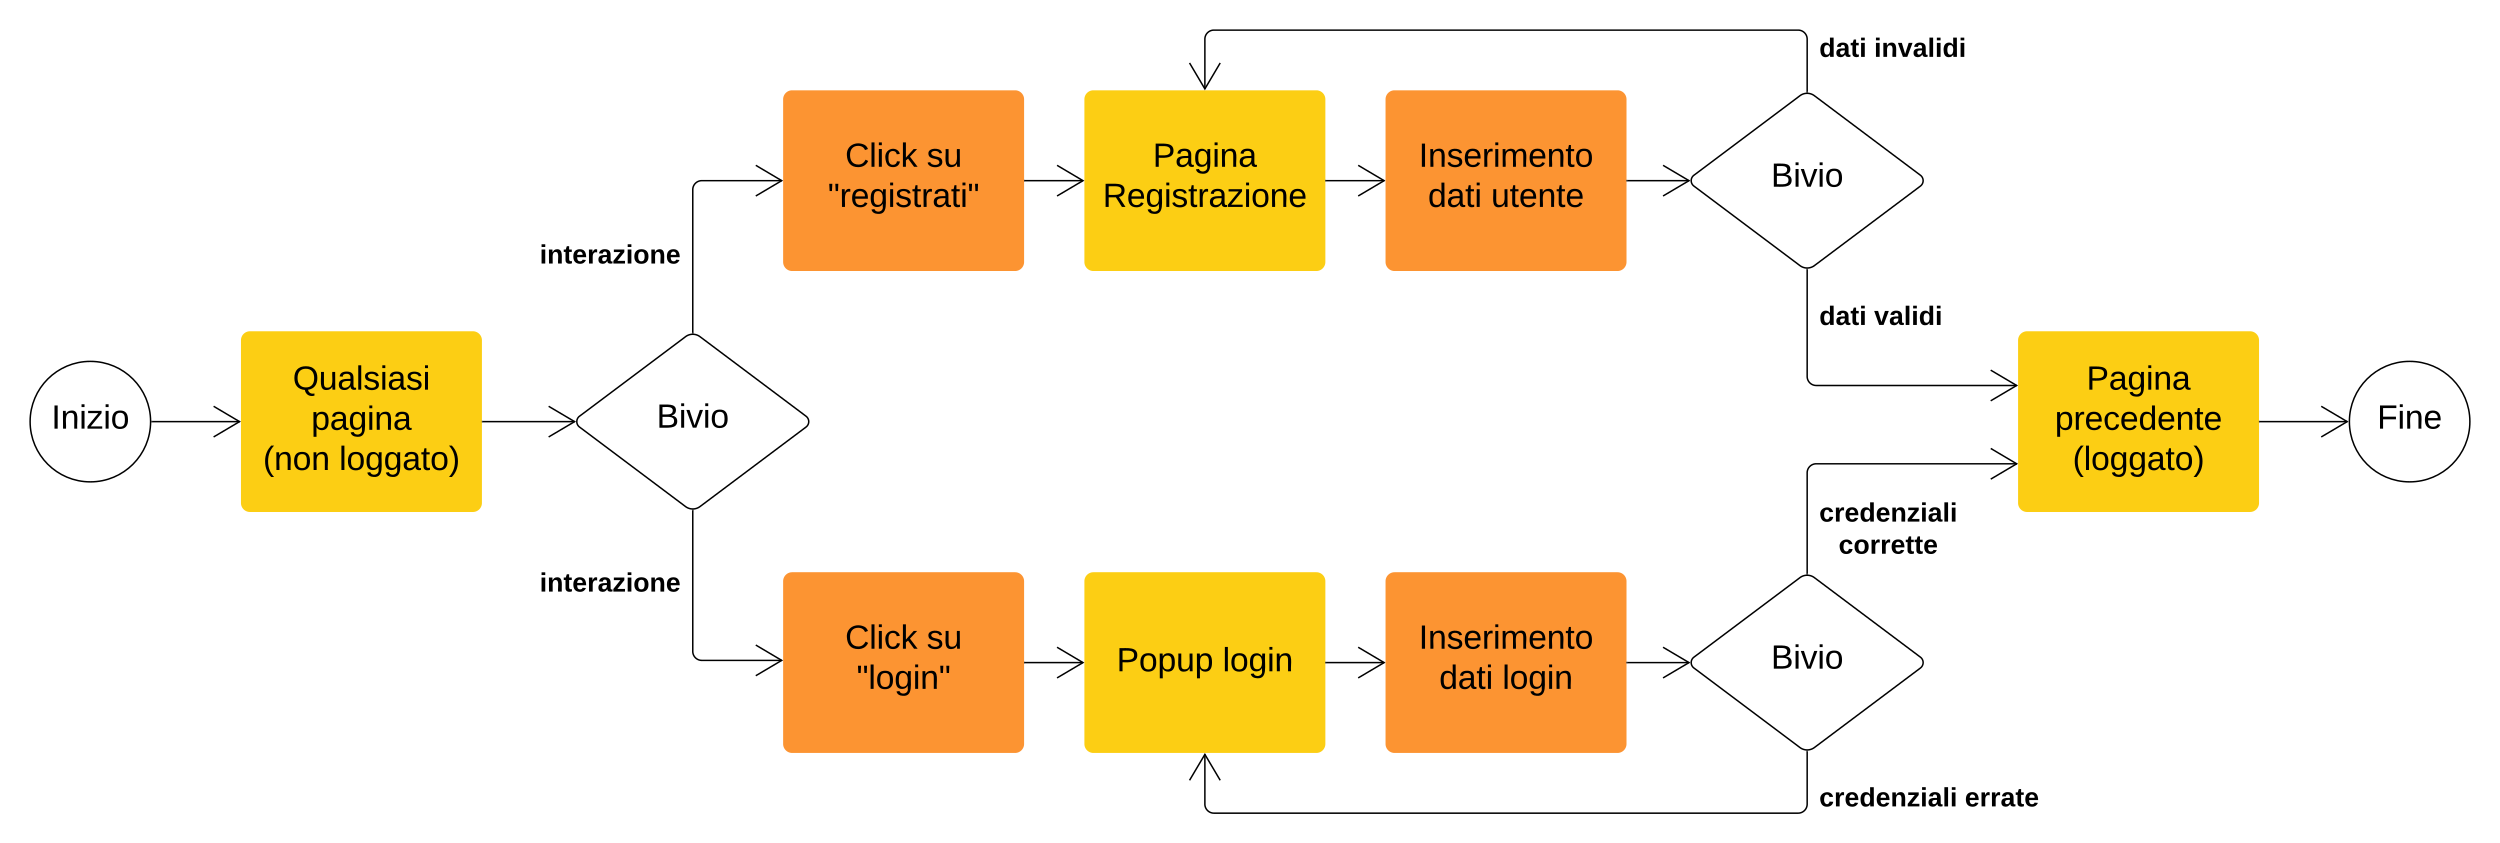 <svg xmlns="http://www.w3.org/2000/svg" xmlns:xlink="http://www.w3.org/1999/xlink" xmlns:lucid="lucid" width="1660" height="559.96"><rect width="100%" height="100%" fill="#808080" stroke="none"/><g transform="translate(80 -1900)" lucid:page-tab-id="Glcc6LF2cr3p"><path d="M-1258.84 0h3840.5v3677.73h-3840.5z" fill="#fff"/><path d="M-80 1906a6 6 0 0 1 6-6h1648a6 6 0 0 1 6 6v547.96a6 6 0 0 1-6 6H-74a6 6 0 0 1-6-6z" fill-opacity="0"/><path d="M80 2125.96a6 6 0 0 1 6-6h148a6 6 0 0 1 6 6v108a6 6 0 0 1-6 6H86a6 6 0 0 1-6-6z" stroke="#000" stroke-opacity="0" stroke-width="4" fill="#fcce14"/><use xlink:href="#a" transform="matrix(1,0,0,1,92,2131.963) translate(22.414 26.778)"/><use xlink:href="#b" transform="matrix(1,0,0,1,92,2131.963) translate(34.698 53.444)"/><use xlink:href="#c" transform="matrix(1,0,0,1,92,2131.963) translate(2.66 80.111)"/><use xlink:href="#d" transform="matrix(1,0,0,1,92,2131.963) translate(53.216 80.111)"/><path d="M375.2 2123.56a8 8 0 0 1 9.6 0l70.4 52.8a4.5 4.5 0 0 1 0 7.2l-70.4 52.8a8 8 0 0 1-9.6 0l-70.4-52.8a4.5 4.5 0 0 1 0-7.2z" stroke="#000" fill="#fff"/><use xlink:href="#e" transform="matrix(1,0,0,1,305,2124.963) translate(50.993 59.028)"/><path d="M240.46 2179.96h61.13" stroke="#000" fill="none"/><path d="M240.48 2180.46h-.52v-1h.52z" stroke="#000" stroke-width=".05"/><path d="M284.3 2190.14l17.22-10.18-17.22-10.18M380 2120.96v-95a6 6 0 0 1 6-6h53.13" stroke="#000" fill="none"/><path d="M380.5 2121.5l-.5-.04-.5.03v-.55h1z" stroke="#000" stroke-width=".05"/><path d="M421.84 2030.14l17.2-10.18-17.2-10.18" stroke="#000" fill="none"/><use xlink:href="#f" transform="matrix(1,0,0,1,278.37,2060.76) translate(0.005 14.222)"/><path d="M440 1965.96a6 6 0 0 1 6-6h148a6 6 0 0 1 6 6v108a6 6 0 0 1-6 6H446a6 6 0 0 1-6-6z" stroke="#000" stroke-opacity="0" stroke-width="4" fill="#fc9432"/><use xlink:href="#g" transform="matrix(1,0,0,1,452,1971.963) translate(29.204 38.778)"/><use xlink:href="#h" transform="matrix(1,0,0,1,452,1971.963) translate(83.34 38.778)"/><use xlink:href="#i" transform="matrix(1,0,0,1,452,1971.963) translate(17.691 65.444)"/><path d="M440 2285.96a6 6 0 0 1 6-6h148a6 6 0 0 1 6 6v108a6 6 0 0 1-6 6H446a6 6 0 0 1-6-6z" stroke="#000" stroke-opacity="0" stroke-width="4" fill="#fc9432"/><use xlink:href="#g" transform="matrix(1,0,0,1,452,2291.963) translate(29.204 38.778)"/><use xlink:href="#h" transform="matrix(1,0,0,1,452,2291.963) translate(83.34 38.778)"/><use xlink:href="#j" transform="matrix(1,0,0,1,452,2291.963) translate(36.765 65.444)"/><path d="M380 2238.96v93.54a6 6 0 0 0 6 6h53.13" stroke="#000" fill="none"/><path d="M380 2238.46l.5-.03v.55h-1v-.55z" stroke="#000" stroke-width=".05"/><path d="M421.84 2348.68l17.2-10.18-17.2-10.18" stroke="#000" fill="none"/><use xlink:href="#f" transform="matrix(1,0,0,1,278.37,2278.587) translate(0.005 14.222)"/><path d="M640.04 1965.96a6 6 0 0 1 6-6h148a6 6 0 0 1 6 6v108a6 6 0 0 1-6 6h-148a6 6 0 0 1-6-6z" stroke="#000" stroke-opacity="0" stroke-width="4" fill="#fcce14"/><use xlink:href="#k" transform="matrix(1,0,0,1,652.037,1971.963) translate(33.463 38.778)"/><use xlink:href="#l" transform="matrix(1,0,0,1,652.037,1971.963) translate(0.222 65.444)"/><path d="M600.46 2019.96h38.7" stroke="#000" fill="none"/><path d="M600.48 2020.46h-.52v-1h.52z" stroke="#000" stroke-width=".05"/><path d="M621.88 2030.14l17.2-10.18-17.2-10.18M800.5 2019.96h38.63" stroke="#000" fill="none"/><path d="M800.5 2020.46h-.5v-1h.5z" stroke="#000" stroke-width=".05"/><path d="M821.84 2030.14l17.2-10.18-17.2-10.18" stroke="#000" fill="none"/><path d="M840 1965.96a6 6 0 0 1 6-6h148a6 6 0 0 1 6 6v108a6 6 0 0 1-6 6H846a6 6 0 0 1-6-6z" stroke="#000" stroke-opacity="0" stroke-width="4" fill="#fc9432"/><use xlink:href="#m" transform="matrix(1,0,0,1,852,1971.963) translate(10.068 38.778)"/><use xlink:href="#n" transform="matrix(1,0,0,1,852,1971.963) translate(16.179 65.444)"/><use xlink:href="#o" transform="matrix(1,0,0,1,852,1971.963) translate(58.093 65.444)"/><path d="M1115.16 1963.56a8 8 0 0 1 9.6 0l70.4 52.8a4.5 4.5 0 0 1 0 7.2l-70.4 52.8a8 8 0 0 1-9.6 0l-70.4-52.8a4.5 4.5 0 0 1 0-7.2z" stroke="#000" fill="#fff"/><use xlink:href="#e" transform="matrix(1,0,0,1,1044.963,1964.963) translate(50.993 59.028)"/><path d="M1000.46 2019.96h41.1" stroke="#000" fill="none"/><path d="M1000.48 2020.46h-.52v-1h.52z" stroke="#000" stroke-width=".05"/><path d="M1024.26 2030.14l17.22-10.18-17.22-10.18M1119.96 1960.96V1926a6 6 0 0 0-6-6H726.04a6 6 0 0 0-6 6v33.1" stroke="#000" fill="none"/><path d="M1120.46 1961.5l-.5-.04-.5.03v-.55h1z" stroke="#000" stroke-width=".05"/><path d="M709.86 1941.8l10.18 17.22 10.18-17.22" stroke="#000" fill="none"/><use xlink:href="#p" transform="matrix(1,0,0,1,1127.963,1923.556) translate(0.005 14.222)"/><use xlink:href="#q" transform="matrix(1,0,0,1,1127.963,1923.556) translate(36.449 14.222)"/><path d="M640.04 2285.96a6 6 0 0 1 6-6h148a6 6 0 0 1 6 6v108a6 6 0 0 1-6 6h-148a6 6 0 0 1-6-6z" stroke="#000" stroke-opacity="0" stroke-width="4" fill="#fcce14"/><use xlink:href="#r" transform="matrix(1,0,0,1,652.037,2291.963) translate(9.42 53.778)"/><use xlink:href="#s" transform="matrix(1,0,0,1,652.037,2291.963) translate(79.79 53.778)"/><path d="M600.46 2339.96h38.7" stroke="#000" fill="none"/><path d="M600.48 2340.46h-.52v-1h.52z" stroke="#000" stroke-width=".05"/><path d="M621.88 2350.14l17.2-10.18-17.2-10.18" stroke="#000" fill="none"/><path d="M1115.16 2283.56a8 8 0 0 1 9.6 0l70.4 52.8a4.5 4.5 0 0 1 0 7.2l-70.4 52.8a8 8 0 0 1-9.6 0l-70.4-52.8a4.5 4.5 0 0 1 0-7.2z" stroke="#000" fill="#fff"/><use xlink:href="#e" transform="matrix(1,0,0,1,1044.963,2284.963) translate(50.993 59.028)"/><path d="M840 2285.96a6 6 0 0 1 6-6h148a6 6 0 0 1 6 6v108a6 6 0 0 1-6 6H846a6 6 0 0 1-6-6z" stroke="#000" stroke-opacity="0" stroke-width="4" fill="#fc9432"/><use xlink:href="#t" transform="matrix(1,0,0,1,852,2291.963) translate(10.068 38.778)"/><use xlink:href="#u" transform="matrix(1,0,0,1,852,2291.963) translate(23.648 65.444)"/><use xlink:href="#v" transform="matrix(1,0,0,1,852,2291.963) translate(65.562 65.444)"/><path d="M800.5 2339.96h38.63" stroke="#000" fill="none"/><path d="M800.5 2340.46h-.5v-1h.5z" stroke="#000" stroke-width=".05"/><path d="M821.84 2350.14l17.2-10.18-17.2-10.18M1000.46 2339.96h41.1" stroke="#000" fill="none"/><path d="M1000.48 2340.46h-.52v-1h.52z" stroke="#000" stroke-width=".05"/><path d="M1024.26 2350.14l17.22-10.18-17.22-10.18M1119.96 2398.96v34.97a6 6 0 0 1-6 6H726.04a6 6 0 0 1-6-6v-33.1" stroke="#000" fill="none"/><path d="M1119.96 2398.46l.5-.03v.55h-1v-.55z" stroke="#000" stroke-width=".05"/><path d="M730.22 2418.12l-10.18-17.2-10.18 17.2" stroke="#000" fill="none"/><use xlink:href="#w" transform="matrix(1,0,0,1,1127.963,2421.247) translate(0.005 14.222)"/><use xlink:href="#x" transform="matrix(1,0,0,1,1127.963,2421.247) translate(96.696 14.222)"/><path d="M1260 2125.96a6 6 0 0 1 6-6h148a6 6 0 0 1 6 6v108a6 6 0 0 1-6 6h-148a6 6 0 0 1-6-6z" stroke="#000" stroke-opacity="0" stroke-width="4" fill="#fcce14"/><use xlink:href="#y" transform="matrix(1,0,0,1,1272,2131.963) translate(33.463 26.778)"/><use xlink:href="#z" transform="matrix(1,0,0,1,1272,2131.963) translate(12.475 53.444)"/><use xlink:href="#A" transform="matrix(1,0,0,1,1272,2131.963) translate(24.265 80.111)"/><path d="M1119.96 2280.96v-67a6 6 0 0 1 6-6h133.2" stroke="#000" fill="none"/><path d="M1120.46 2281.5l-.5-.04-.5.03v-.55h1z" stroke="#000" stroke-width=".05"/><path d="M1241.86 2218.14l17.2-10.18-17.2-10.18" stroke="#000" fill="none"/><g><use xlink:href="#B" transform="matrix(1,0,0,1,1127.963,2232.119) translate(0.005 14.222)"/><use xlink:href="#C" transform="matrix(1,0,0,1,1127.963,2232.119) translate(12.869 35.556)"/></g><path d="M1119.96 2078.96v71a6 6 0 0 0 6 6h133.15" stroke="#000" fill="none"/><path d="M1119.96 2078.46l.5-.03v.55h-1v-.55z" stroke="#000" stroke-width=".05"/><path d="M1241.82 2166.14l17.22-10.18-17.22-10.18" stroke="#000" fill="none"/><g><use xlink:href="#p" transform="matrix(1,0,0,1,1127.963,2101.552) translate(0.005 14.222)"/><use xlink:href="#D" transform="matrix(1,0,0,1,1127.963,2101.552) translate(36.449 14.222)"/></g><path d="M20 2179.96c0 22.1-17.9 40-40 40s-40-17.9-40-40 17.9-40 40-40 40 17.9 40 40z" stroke="#000" fill="#fff"/><g><use xlink:href="#E" transform="matrix(1,0,0,1,-55,2144.963) translate(9.136 39.653)"/></g><path d="M21 2179.96h58.13" stroke="#000" fill="none"/><path d="M21 2180.46h-.53l.03-.5-.02-.5H21z" stroke="#000" stroke-width=".05"/><path d="M61.84 2190.14l17.2-10.18-17.2-10.18" stroke="#000" fill="none"/><path d="M1560 2179.96c0 22.1-17.9 40-40 40s-40-17.9-40-40 17.9-40 40-40 40 17.9 40 40z" stroke="#000" fill="#fff"/><g><use xlink:href="#F" transform="matrix(1,0,0,1,1485,2144.963) translate(13.457 39.653)"/></g><path d="M1420.46 2179.96h58.13" stroke="#000" fill="none"/><path d="M1420.48 2180.46h-.52v-1h.52z" stroke="#000" stroke-width=".05"/><path d="M1461.3 2190.14l17.22-10.18-17.22-10.18" stroke="#000" fill="none"/><defs><path d="M140-251c81 0 123 46 123 126C263-53 228-8 163 1c7 30 30 48 69 40v23c-55 16-95-15-103-61C56-3 17-48 17-125c0-80 42-126 123-126zm0 227c63 0 89-41 89-101s-29-99-89-99c-61 0-89 39-89 99S79-25 140-24" id="G"/><path d="M84 4C-5 8 30-112 23-190h32v120c0 31 7 50 39 49 72-2 45-101 50-169h31l1 190h-30c-1-10 1-25-2-33-11 22-28 36-60 37" id="H"/><path d="M141-36C126-15 110 5 73 4 37 3 15-17 15-53c-1-64 63-63 125-63 3-35-9-54-41-54-24 1-41 7-42 31l-33-3c5-37 33-52 76-52 45 0 72 20 72 64v82c-1 20 7 32 28 27v20c-31 9-61-2-59-35zM48-53c0 20 12 33 32 33 41-3 63-29 60-74-43 2-92-5-92 41" id="I"/><path d="M24 0v-261h32V0H24" id="J"/><path d="M135-143c-3-34-86-38-87 0 15 53 115 12 119 90S17 21 10-45l28-5c4 36 97 45 98 0-10-56-113-15-118-90-4-57 82-63 122-42 12 7 21 19 24 35" id="K"/><path d="M24-231v-30h32v30H24zM24 0v-190h32V0H24" id="L"/><g id="a"><use transform="matrix(0.062,0,0,0.062,0,0)" xlink:href="#G"/><use transform="matrix(0.062,0,0,0.062,17.284,0)" xlink:href="#H"/><use transform="matrix(0.062,0,0,0.062,29.63,0)" xlink:href="#I"/><use transform="matrix(0.062,0,0,0.062,41.975,0)" xlink:href="#J"/><use transform="matrix(0.062,0,0,0.062,46.852,0)" xlink:href="#K"/><use transform="matrix(0.062,0,0,0.062,57.963,0)" xlink:href="#L"/><use transform="matrix(0.062,0,0,0.062,62.84,0)" xlink:href="#I"/><use transform="matrix(0.062,0,0,0.062,75.185,0)" xlink:href="#K"/><use transform="matrix(0.062,0,0,0.062,86.296,0)" xlink:href="#L"/></g><path d="M115-194c55 1 70 41 70 98S169 2 115 4C84 4 66-9 55-30l1 105H24l-1-265h31l2 30c10-21 28-34 59-34zm-8 174c40 0 45-34 45-75s-6-73-45-74c-42 0-51 32-51 76 0 43 10 73 51 73" id="M"/><path d="M177-190C167-65 218 103 67 71c-23-6-38-20-44-43l32-5c15 47 100 32 89-28v-30C133-14 115 1 83 1 29 1 15-40 15-95c0-56 16-97 71-98 29-1 48 16 59 35 1-10 0-23 2-32h30zM94-22c36 0 50-32 50-73 0-42-14-75-50-75-39 0-46 34-46 75s6 73 46 73" id="N"/><path d="M117-194c89-4 53 116 60 194h-32v-121c0-31-8-49-39-48C34-167 62-67 57 0H25l-1-190h30c1 10-1 24 2 32 11-22 29-35 61-36" id="O"/><g id="b"><use transform="matrix(0.062,0,0,0.062,0,0)" xlink:href="#M"/><use transform="matrix(0.062,0,0,0.062,12.346,0)" xlink:href="#I"/><use transform="matrix(0.062,0,0,0.062,24.691,0)" xlink:href="#N"/><use transform="matrix(0.062,0,0,0.062,37.037,0)" xlink:href="#L"/><use transform="matrix(0.062,0,0,0.062,41.914,0)" xlink:href="#O"/><use transform="matrix(0.062,0,0,0.062,54.259,0)" xlink:href="#I"/></g><path d="M87 75C49 33 22-17 22-94c0-76 28-126 65-167h31c-38 41-64 92-64 168S80 34 118 75H87" id="P"/><path d="M100-194c62-1 85 37 85 99 1 63-27 99-86 99S16-35 15-95c0-66 28-99 85-99zM99-20c44 1 53-31 53-75 0-43-8-75-51-75s-53 32-53 75 10 74 51 75" id="Q"/><g id="c"><use transform="matrix(0.062,0,0,0.062,0,0)" xlink:href="#P"/><use transform="matrix(0.062,0,0,0.062,7.346,0)" xlink:href="#O"/><use transform="matrix(0.062,0,0,0.062,19.691,0)" xlink:href="#Q"/><use transform="matrix(0.062,0,0,0.062,32.037,0)" xlink:href="#O"/></g><path d="M59-47c-2 24 18 29 38 22v24C64 9 27 4 27-40v-127H5v-23h24l9-43h21v43h35v23H59v120" id="R"/><path d="M33-261c38 41 65 92 65 168S71 34 33 75H2C39 34 66-17 66-93S39-220 2-261h31" id="S"/><g id="d"><use transform="matrix(0.062,0,0,0.062,0,0)" xlink:href="#J"/><use transform="matrix(0.062,0,0,0.062,4.877,0)" xlink:href="#Q"/><use transform="matrix(0.062,0,0,0.062,17.222,0)" xlink:href="#N"/><use transform="matrix(0.062,0,0,0.062,29.568,0)" xlink:href="#N"/><use transform="matrix(0.062,0,0,0.062,41.914,0)" xlink:href="#I"/><use transform="matrix(0.062,0,0,0.062,54.259,0)" xlink:href="#R"/><use transform="matrix(0.062,0,0,0.062,60.432,0)" xlink:href="#Q"/><use transform="matrix(0.062,0,0,0.062,72.778,0)" xlink:href="#S"/></g><path d="M160-131c35 5 61 23 61 61C221 17 115-2 30 0v-248c76 3 177-17 177 60 0 33-19 50-47 57zm-97-11c50-1 110 9 110-42 0-47-63-36-110-37v79zm0 115c55-2 124 14 124-45 0-56-70-42-124-44v89" id="T"/><path d="M108 0H70L1-190h34L89-25l56-165h34" id="U"/><g id="e"><use transform="matrix(0.062,0,0,0.062,0,0)" xlink:href="#T"/><use transform="matrix(0.062,0,0,0.062,14.815,0)" xlink:href="#L"/><use transform="matrix(0.062,0,0,0.062,19.691,0)" xlink:href="#U"/><use transform="matrix(0.062,0,0,0.062,30.802,0)" xlink:href="#L"/><use transform="matrix(0.062,0,0,0.062,35.679,0)" xlink:href="#Q"/></g><path d="M25-224v-37h50v37H25zM25 0v-190h50V0H25" id="V"/><path d="M135-194c87-1 58 113 63 194h-50c-7-57 23-157-34-157-59 0-34 97-39 157H25l-1-190h47c2 12-1 28 3 38 12-26 28-41 61-42" id="W"/><path d="M115-3C79 11 28 4 28-45v-112H4v-33h27l15-45h31v45h36v33H77v99c-1 23 16 31 38 25v30" id="X"/><path d="M185-48c-13 30-37 53-82 52C43 2 14-33 14-96s30-98 90-98c62 0 83 45 84 108H66c0 31 8 55 39 56 18 0 30-7 34-22zm-45-69c5-46-57-63-70-21-2 6-4 13-4 21h74" id="Y"/><path d="M135-150c-39-12-60 13-60 57V0H25l-1-190h47c2 13-1 29 3 40 6-28 27-53 61-41v41" id="Z"/><path d="M133-34C117-15 103 5 69 4 32 3 11-16 11-54c-1-60 55-63 116-61 1-26-3-47-28-47-18 1-26 9-28 27l-52-2c7-38 36-58 82-57s74 22 75 68l1 82c-1 14 12 18 25 15v27c-30 8-71 5-69-32zm-48 3c29 0 43-24 42-57-32 0-66-3-65 30 0 17 8 27 23 27" id="aa"/><path d="M12 0v-35l95-120H19v-35h142v35L67-36h103V0H12" id="ab"/><path d="M110-194c64 0 96 36 96 99 0 64-35 99-97 99-61 0-95-36-95-99 0-62 34-99 96-99zm-1 164c35 0 45-28 45-65 0-40-10-65-43-65-34 0-45 26-45 65 0 36 10 65 43 65" id="ac"/><g id="f"><use transform="matrix(0.049,0,0,0.049,0,0)" xlink:href="#V"/><use transform="matrix(0.049,0,0,0.049,4.938,0)" xlink:href="#W"/><use transform="matrix(0.049,0,0,0.049,15.753,0)" xlink:href="#X"/><use transform="matrix(0.049,0,0,0.049,21.63,0)" xlink:href="#Y"/><use transform="matrix(0.049,0,0,0.049,31.506,0)" xlink:href="#Z"/><use transform="matrix(0.049,0,0,0.049,38.42,0)" xlink:href="#aa"/><use transform="matrix(0.049,0,0,0.049,48.296,0)" xlink:href="#ab"/><use transform="matrix(0.049,0,0,0.049,57.185,0)" xlink:href="#V"/><use transform="matrix(0.049,0,0,0.049,62.123,0)" xlink:href="#ac"/><use transform="matrix(0.049,0,0,0.049,72.938,0)" xlink:href="#W"/><use transform="matrix(0.049,0,0,0.049,83.753,0)" xlink:href="#Y"/></g><path d="M212-179c-10-28-35-45-73-45-59 0-87 40-87 99 0 60 29 101 89 101 43 0 62-24 78-52l27 14C228-24 195 4 139 4 59 4 22-46 18-125c-6-104 99-153 187-111 19 9 31 26 39 46" id="ad"/><path d="M96-169c-40 0-48 33-48 73s9 75 48 75c24 0 41-14 43-38l32 2c-6 37-31 61-74 61-59 0-76-41-82-99-10-93 101-131 147-64 4 7 5 14 7 22l-32 3c-4-21-16-35-41-35" id="ae"/><path d="M143 0L79-87 56-68V0H24v-261h32v163l83-92h37l-77 82L181 0h-38" id="af"/><g id="g"><use transform="matrix(0.062,0,0,0.062,0,0)" xlink:href="#ad"/><use transform="matrix(0.062,0,0,0.062,15.988,0)" xlink:href="#J"/><use transform="matrix(0.062,0,0,0.062,20.864,0)" xlink:href="#L"/><use transform="matrix(0.062,0,0,0.062,25.741,0)" xlink:href="#ae"/><use transform="matrix(0.062,0,0,0.062,36.852,0)" xlink:href="#af"/></g><g id="h"><use transform="matrix(0.062,0,0,0.062,0,0)" xlink:href="#K"/><use transform="matrix(0.062,0,0,0.062,11.111,0)" xlink:href="#H"/></g><path d="M109-170H84l-4-78h32zm-65 0H19l-4-78h33" id="ag"/><path d="M114-163C36-179 61-72 57 0H25l-1-190h30c1 12-1 29 2 39 6-27 23-49 58-41v29" id="ah"/><path d="M100-194c63 0 86 42 84 106H49c0 40 14 67 53 68 26 1 43-12 49-29l28 8c-11 28-37 45-77 45C44 4 14-33 15-96c1-61 26-98 85-98zm52 81c6-60-76-77-97-28-3 7-6 17-6 28h103" id="ai"/><g id="i"><use transform="matrix(0.062,0,0,0.062,0,0)" xlink:href="#ag"/><use transform="matrix(0.062,0,0,0.062,7.84,0)" xlink:href="#ah"/><use transform="matrix(0.062,0,0,0.062,15.185,0)" xlink:href="#ai"/><use transform="matrix(0.062,0,0,0.062,27.531,0)" xlink:href="#N"/><use transform="matrix(0.062,0,0,0.062,39.877,0)" xlink:href="#L"/><use transform="matrix(0.062,0,0,0.062,44.753,0)" xlink:href="#K"/><use transform="matrix(0.062,0,0,0.062,55.864,0)" xlink:href="#R"/><use transform="matrix(0.062,0,0,0.062,62.037,0)" xlink:href="#ah"/><use transform="matrix(0.062,0,0,0.062,69.383,0)" xlink:href="#I"/><use transform="matrix(0.062,0,0,0.062,81.728,0)" xlink:href="#R"/><use transform="matrix(0.062,0,0,0.062,87.901,0)" xlink:href="#L"/><use transform="matrix(0.062,0,0,0.062,92.778,0)" xlink:href="#ag"/></g><g id="j"><use transform="matrix(0.062,0,0,0.062,0,0)" xlink:href="#ag"/><use transform="matrix(0.062,0,0,0.062,7.84,0)" xlink:href="#J"/><use transform="matrix(0.062,0,0,0.062,12.716,0)" xlink:href="#Q"/><use transform="matrix(0.062,0,0,0.062,25.062,0)" xlink:href="#N"/><use transform="matrix(0.062,0,0,0.062,37.407,0)" xlink:href="#L"/><use transform="matrix(0.062,0,0,0.062,42.284,0)" xlink:href="#O"/><use transform="matrix(0.062,0,0,0.062,54.63,0)" xlink:href="#ag"/></g><path d="M30-248c87 1 191-15 191 75 0 78-77 80-158 76V0H30v-248zm33 125c57 0 124 11 124-50 0-59-68-47-124-48v98" id="aj"/><g id="k"><use transform="matrix(0.062,0,0,0.062,0,0)" xlink:href="#aj"/><use transform="matrix(0.062,0,0,0.062,14.815,0)" xlink:href="#I"/><use transform="matrix(0.062,0,0,0.062,27.16,0)" xlink:href="#N"/><use transform="matrix(0.062,0,0,0.062,39.506,0)" xlink:href="#L"/><use transform="matrix(0.062,0,0,0.062,44.383,0)" xlink:href="#O"/><use transform="matrix(0.062,0,0,0.062,56.728,0)" xlink:href="#I"/></g><path d="M233-177c-1 41-23 64-60 70L243 0h-38l-65-103H63V0H30v-248c88 3 205-21 203 71zM63-129c60-2 137 13 137-47 0-61-80-42-137-45v92" id="ak"/><path d="M9 0v-24l116-142H16v-24h144v24L44-24h123V0H9" id="al"/><g id="l"><use transform="matrix(0.062,0,0,0.062,0,0)" xlink:href="#ak"/><use transform="matrix(0.062,0,0,0.062,15.988,0)" xlink:href="#ai"/><use transform="matrix(0.062,0,0,0.062,28.333,0)" xlink:href="#N"/><use transform="matrix(0.062,0,0,0.062,40.679,0)" xlink:href="#L"/><use transform="matrix(0.062,0,0,0.062,45.556,0)" xlink:href="#K"/><use transform="matrix(0.062,0,0,0.062,56.667,0)" xlink:href="#R"/><use transform="matrix(0.062,0,0,0.062,62.84,0)" xlink:href="#ah"/><use transform="matrix(0.062,0,0,0.062,70.185,0)" xlink:href="#I"/><use transform="matrix(0.062,0,0,0.062,82.531,0)" xlink:href="#al"/><use transform="matrix(0.062,0,0,0.062,93.642,0)" xlink:href="#L"/><use transform="matrix(0.062,0,0,0.062,98.519,0)" xlink:href="#Q"/><use transform="matrix(0.062,0,0,0.062,110.864,0)" xlink:href="#O"/><use transform="matrix(0.062,0,0,0.062,123.21,0)" xlink:href="#ai"/></g><path d="M33 0v-248h34V0H33" id="am"/><path d="M210-169c-67 3-38 105-44 169h-31v-121c0-29-5-50-35-48C34-165 62-65 56 0H25l-1-190h30c1 10-1 24 2 32 10-44 99-50 107 0 11-21 27-35 58-36 85-2 47 119 55 194h-31v-121c0-29-5-49-35-48" id="an"/><g id="m"><use transform="matrix(0.062,0,0,0.062,0,0)" xlink:href="#am"/><use transform="matrix(0.062,0,0,0.062,6.173,0)" xlink:href="#O"/><use transform="matrix(0.062,0,0,0.062,18.519,0)" xlink:href="#K"/><use transform="matrix(0.062,0,0,0.062,29.63,0)" xlink:href="#ai"/><use transform="matrix(0.062,0,0,0.062,41.975,0)" xlink:href="#ah"/><use transform="matrix(0.062,0,0,0.062,49.321,0)" xlink:href="#L"/><use transform="matrix(0.062,0,0,0.062,54.198,0)" xlink:href="#an"/><use transform="matrix(0.062,0,0,0.062,72.654,0)" xlink:href="#ai"/><use transform="matrix(0.062,0,0,0.062,85,0)" xlink:href="#O"/><use transform="matrix(0.062,0,0,0.062,97.346,0)" xlink:href="#R"/><use transform="matrix(0.062,0,0,0.062,103.519,0)" xlink:href="#Q"/></g><path d="M85-194c31 0 48 13 60 33l-1-100h32l1 261h-30c-2-10 0-23-3-31C134-8 116 4 85 4 32 4 16-35 15-94c0-66 23-100 70-100zm9 24c-40 0-46 34-46 75 0 40 6 74 45 74 42 0 51-32 51-76 0-42-9-74-50-73" id="ao"/><g id="n"><use transform="matrix(0.062,0,0,0.062,0,0)" xlink:href="#ao"/><use transform="matrix(0.062,0,0,0.062,12.346,0)" xlink:href="#I"/><use transform="matrix(0.062,0,0,0.062,24.691,0)" xlink:href="#R"/><use transform="matrix(0.062,0,0,0.062,30.864,0)" xlink:href="#L"/></g><g id="o"><use transform="matrix(0.062,0,0,0.062,0,0)" xlink:href="#H"/><use transform="matrix(0.062,0,0,0.062,12.346,0)" xlink:href="#R"/><use transform="matrix(0.062,0,0,0.062,18.519,0)" xlink:href="#ai"/><use transform="matrix(0.062,0,0,0.062,30.864,0)" xlink:href="#O"/><use transform="matrix(0.062,0,0,0.062,43.21,0)" xlink:href="#R"/><use transform="matrix(0.062,0,0,0.062,49.383,0)" xlink:href="#ai"/></g><path d="M88-194c31-1 46 15 58 34l-1-101h50l1 261h-48c-2-10 0-23-3-31C134-8 116 4 84 4 32 4 16-41 15-95c0-56 19-97 73-99zm17 164c33 0 40-30 41-66 1-37-9-64-41-64s-38 30-39 65c0 43 13 65 39 65" id="ap"/><g id="p"><use transform="matrix(0.049,0,0,0.049,0,0)" xlink:href="#ap"/><use transform="matrix(0.049,0,0,0.049,10.815,0)" xlink:href="#aa"/><use transform="matrix(0.049,0,0,0.049,20.691,0)" xlink:href="#X"/><use transform="matrix(0.049,0,0,0.049,26.568,0)" xlink:href="#V"/></g><path d="M128 0H69L1-190h53L99-40l48-150h52" id="aq"/><path d="M25 0v-261h50V0H25" id="ar"/><g id="q"><use transform="matrix(0.049,0,0,0.049,0,0)" xlink:href="#V"/><use transform="matrix(0.049,0,0,0.049,4.938,0)" xlink:href="#W"/><use transform="matrix(0.049,0,0,0.049,15.753,0)" xlink:href="#aq"/><use transform="matrix(0.049,0,0,0.049,25.63,0)" xlink:href="#aa"/><use transform="matrix(0.049,0,0,0.049,35.506,0)" xlink:href="#ar"/><use transform="matrix(0.049,0,0,0.049,40.444,0)" xlink:href="#V"/><use transform="matrix(0.049,0,0,0.049,45.383,0)" xlink:href="#ap"/><use transform="matrix(0.049,0,0,0.049,56.198,0)" xlink:href="#V"/></g><g id="r"><use transform="matrix(0.062,0,0,0.062,0,0)" xlink:href="#aj"/><use transform="matrix(0.062,0,0,0.062,14.815,0)" xlink:href="#Q"/><use transform="matrix(0.062,0,0,0.062,27.16,0)" xlink:href="#M"/><use transform="matrix(0.062,0,0,0.062,39.506,0)" xlink:href="#H"/><use transform="matrix(0.062,0,0,0.062,51.852,0)" xlink:href="#M"/></g><g id="s"><use transform="matrix(0.062,0,0,0.062,0,0)" xlink:href="#J"/><use transform="matrix(0.062,0,0,0.062,4.877,0)" xlink:href="#Q"/><use transform="matrix(0.062,0,0,0.062,17.222,0)" xlink:href="#N"/><use transform="matrix(0.062,0,0,0.062,29.568,0)" xlink:href="#L"/><use transform="matrix(0.062,0,0,0.062,34.444,0)" xlink:href="#O"/></g><g id="t"><use transform="matrix(0.062,0,0,0.062,0,0)" xlink:href="#am"/><use transform="matrix(0.062,0,0,0.062,6.173,0)" xlink:href="#O"/><use transform="matrix(0.062,0,0,0.062,18.519,0)" xlink:href="#K"/><use transform="matrix(0.062,0,0,0.062,29.63,0)" xlink:href="#ai"/><use transform="matrix(0.062,0,0,0.062,41.975,0)" xlink:href="#ah"/><use transform="matrix(0.062,0,0,0.062,49.321,0)" xlink:href="#L"/><use transform="matrix(0.062,0,0,0.062,54.198,0)" xlink:href="#an"/><use transform="matrix(0.062,0,0,0.062,72.654,0)" xlink:href="#ai"/><use transform="matrix(0.062,0,0,0.062,85,0)" xlink:href="#O"/><use transform="matrix(0.062,0,0,0.062,97.346,0)" xlink:href="#R"/><use transform="matrix(0.062,0,0,0.062,103.519,0)" xlink:href="#Q"/></g><g id="u"><use transform="matrix(0.062,0,0,0.062,0,0)" xlink:href="#ao"/><use transform="matrix(0.062,0,0,0.062,12.346,0)" xlink:href="#I"/><use transform="matrix(0.062,0,0,0.062,24.691,0)" xlink:href="#R"/><use transform="matrix(0.062,0,0,0.062,30.864,0)" xlink:href="#L"/></g><g id="v"><use transform="matrix(0.062,0,0,0.062,0,0)" xlink:href="#J"/><use transform="matrix(0.062,0,0,0.062,4.877,0)" xlink:href="#Q"/><use transform="matrix(0.062,0,0,0.062,17.222,0)" xlink:href="#N"/><use transform="matrix(0.062,0,0,0.062,29.568,0)" xlink:href="#L"/><use transform="matrix(0.062,0,0,0.062,34.444,0)" xlink:href="#O"/></g><path d="M190-63c-7 42-38 67-86 67-59 0-84-38-90-98-12-110 154-137 174-36l-49 2c-2-19-15-32-35-32-30 0-35 28-38 64-6 74 65 87 74 30" id="as"/><g id="w"><use transform="matrix(0.049,0,0,0.049,0,0)" xlink:href="#as"/><use transform="matrix(0.049,0,0,0.049,9.877,0)" xlink:href="#Z"/><use transform="matrix(0.049,0,0,0.049,16.79,0)" xlink:href="#Y"/><use transform="matrix(0.049,0,0,0.049,26.667,0)" xlink:href="#ap"/><use transform="matrix(0.049,0,0,0.049,37.481,0)" xlink:href="#Y"/><use transform="matrix(0.049,0,0,0.049,47.358,0)" xlink:href="#W"/><use transform="matrix(0.049,0,0,0.049,58.173,0)" xlink:href="#ab"/><use transform="matrix(0.049,0,0,0.049,67.062,0)" xlink:href="#V"/><use transform="matrix(0.049,0,0,0.049,72,0)" xlink:href="#aa"/><use transform="matrix(0.049,0,0,0.049,81.877,0)" xlink:href="#ar"/><use transform="matrix(0.049,0,0,0.049,86.815,0)" xlink:href="#V"/></g><g id="x"><use transform="matrix(0.049,0,0,0.049,0,0)" xlink:href="#Y"/><use transform="matrix(0.049,0,0,0.049,9.877,0)" xlink:href="#Z"/><use transform="matrix(0.049,0,0,0.049,16.79,0)" xlink:href="#Z"/><use transform="matrix(0.049,0,0,0.049,23.704,0)" xlink:href="#aa"/><use transform="matrix(0.049,0,0,0.049,33.58,0)" xlink:href="#X"/><use transform="matrix(0.049,0,0,0.049,39.457,0)" xlink:href="#Y"/></g><g id="y"><use transform="matrix(0.062,0,0,0.062,0,0)" xlink:href="#aj"/><use transform="matrix(0.062,0,0,0.062,14.815,0)" xlink:href="#I"/><use transform="matrix(0.062,0,0,0.062,27.16,0)" xlink:href="#N"/><use transform="matrix(0.062,0,0,0.062,39.506,0)" xlink:href="#L"/><use transform="matrix(0.062,0,0,0.062,44.383,0)" xlink:href="#O"/><use transform="matrix(0.062,0,0,0.062,56.728,0)" xlink:href="#I"/></g><g id="z"><use transform="matrix(0.062,0,0,0.062,0,0)" xlink:href="#M"/><use transform="matrix(0.062,0,0,0.062,12.346,0)" xlink:href="#ah"/><use transform="matrix(0.062,0,0,0.062,19.691,0)" xlink:href="#ai"/><use transform="matrix(0.062,0,0,0.062,32.037,0)" xlink:href="#ae"/><use transform="matrix(0.062,0,0,0.062,43.148,0)" xlink:href="#ai"/><use transform="matrix(0.062,0,0,0.062,55.494,0)" xlink:href="#ao"/><use transform="matrix(0.062,0,0,0.062,67.84,0)" xlink:href="#ai"/><use transform="matrix(0.062,0,0,0.062,80.185,0)" xlink:href="#O"/><use transform="matrix(0.062,0,0,0.062,92.531,0)" xlink:href="#R"/><use transform="matrix(0.062,0,0,0.062,98.704,0)" xlink:href="#ai"/></g><g id="A"><use transform="matrix(0.062,0,0,0.062,0,0)" xlink:href="#P"/><use transform="matrix(0.062,0,0,0.062,7.346,0)" xlink:href="#J"/><use transform="matrix(0.062,0,0,0.062,12.222,0)" xlink:href="#Q"/><use transform="matrix(0.062,0,0,0.062,24.568,0)" xlink:href="#N"/><use transform="matrix(0.062,0,0,0.062,36.914,0)" xlink:href="#N"/><use transform="matrix(0.062,0,0,0.062,49.259,0)" xlink:href="#I"/><use transform="matrix(0.062,0,0,0.062,61.605,0)" xlink:href="#R"/><use transform="matrix(0.062,0,0,0.062,67.778,0)" xlink:href="#Q"/><use transform="matrix(0.062,0,0,0.062,80.123,0)" xlink:href="#S"/></g><g id="B"><use transform="matrix(0.049,0,0,0.049,0,0)" xlink:href="#as"/><use transform="matrix(0.049,0,0,0.049,9.877,0)" xlink:href="#Z"/><use transform="matrix(0.049,0,0,0.049,16.79,0)" xlink:href="#Y"/><use transform="matrix(0.049,0,0,0.049,26.667,0)" xlink:href="#ap"/><use transform="matrix(0.049,0,0,0.049,37.481,0)" xlink:href="#Y"/><use transform="matrix(0.049,0,0,0.049,47.358,0)" xlink:href="#W"/><use transform="matrix(0.049,0,0,0.049,58.173,0)" xlink:href="#ab"/><use transform="matrix(0.049,0,0,0.049,67.062,0)" xlink:href="#V"/><use transform="matrix(0.049,0,0,0.049,72,0)" xlink:href="#aa"/><use transform="matrix(0.049,0,0,0.049,81.877,0)" xlink:href="#ar"/><use transform="matrix(0.049,0,0,0.049,86.815,0)" xlink:href="#V"/></g><g id="C"><use transform="matrix(0.049,0,0,0.049,0,0)" xlink:href="#as"/><use transform="matrix(0.049,0,0,0.049,9.877,0)" xlink:href="#ac"/><use transform="matrix(0.049,0,0,0.049,20.691,0)" xlink:href="#Z"/><use transform="matrix(0.049,0,0,0.049,27.605,0)" xlink:href="#Z"/><use transform="matrix(0.049,0,0,0.049,34.519,0)" xlink:href="#Y"/><use transform="matrix(0.049,0,0,0.049,44.395,0)" xlink:href="#X"/><use transform="matrix(0.049,0,0,0.049,50.272,0)" xlink:href="#X"/><use transform="matrix(0.049,0,0,0.049,56.148,0)" xlink:href="#Y"/></g><g id="D"><use transform="matrix(0.049,0,0,0.049,0,0)" xlink:href="#aq"/><use transform="matrix(0.049,0,0,0.049,9.877,0)" xlink:href="#aa"/><use transform="matrix(0.049,0,0,0.049,19.753,0)" xlink:href="#ar"/><use transform="matrix(0.049,0,0,0.049,24.691,0)" xlink:href="#V"/><use transform="matrix(0.049,0,0,0.049,29.63,0)" xlink:href="#ap"/><use transform="matrix(0.049,0,0,0.049,40.444,0)" xlink:href="#V"/></g><g id="E"><use transform="matrix(0.062,0,0,0.062,0,0)" xlink:href="#am"/><use transform="matrix(0.062,0,0,0.062,6.173,0)" xlink:href="#O"/><use transform="matrix(0.062,0,0,0.062,18.519,0)" xlink:href="#L"/><use transform="matrix(0.062,0,0,0.062,23.395,0)" xlink:href="#al"/><use transform="matrix(0.062,0,0,0.062,34.506,0)" xlink:href="#L"/><use transform="matrix(0.062,0,0,0.062,39.383,0)" xlink:href="#Q"/></g><path d="M63-220v92h138v28H63V0H30v-248h175v28H63" id="at"/><g id="F"><use transform="matrix(0.062,0,0,0.062,0,0)" xlink:href="#at"/><use transform="matrix(0.062,0,0,0.062,13.519,0)" xlink:href="#L"/><use transform="matrix(0.062,0,0,0.062,18.395,0)" xlink:href="#O"/><use transform="matrix(0.062,0,0,0.062,30.741,0)" xlink:href="#ai"/></g></defs></g></svg>